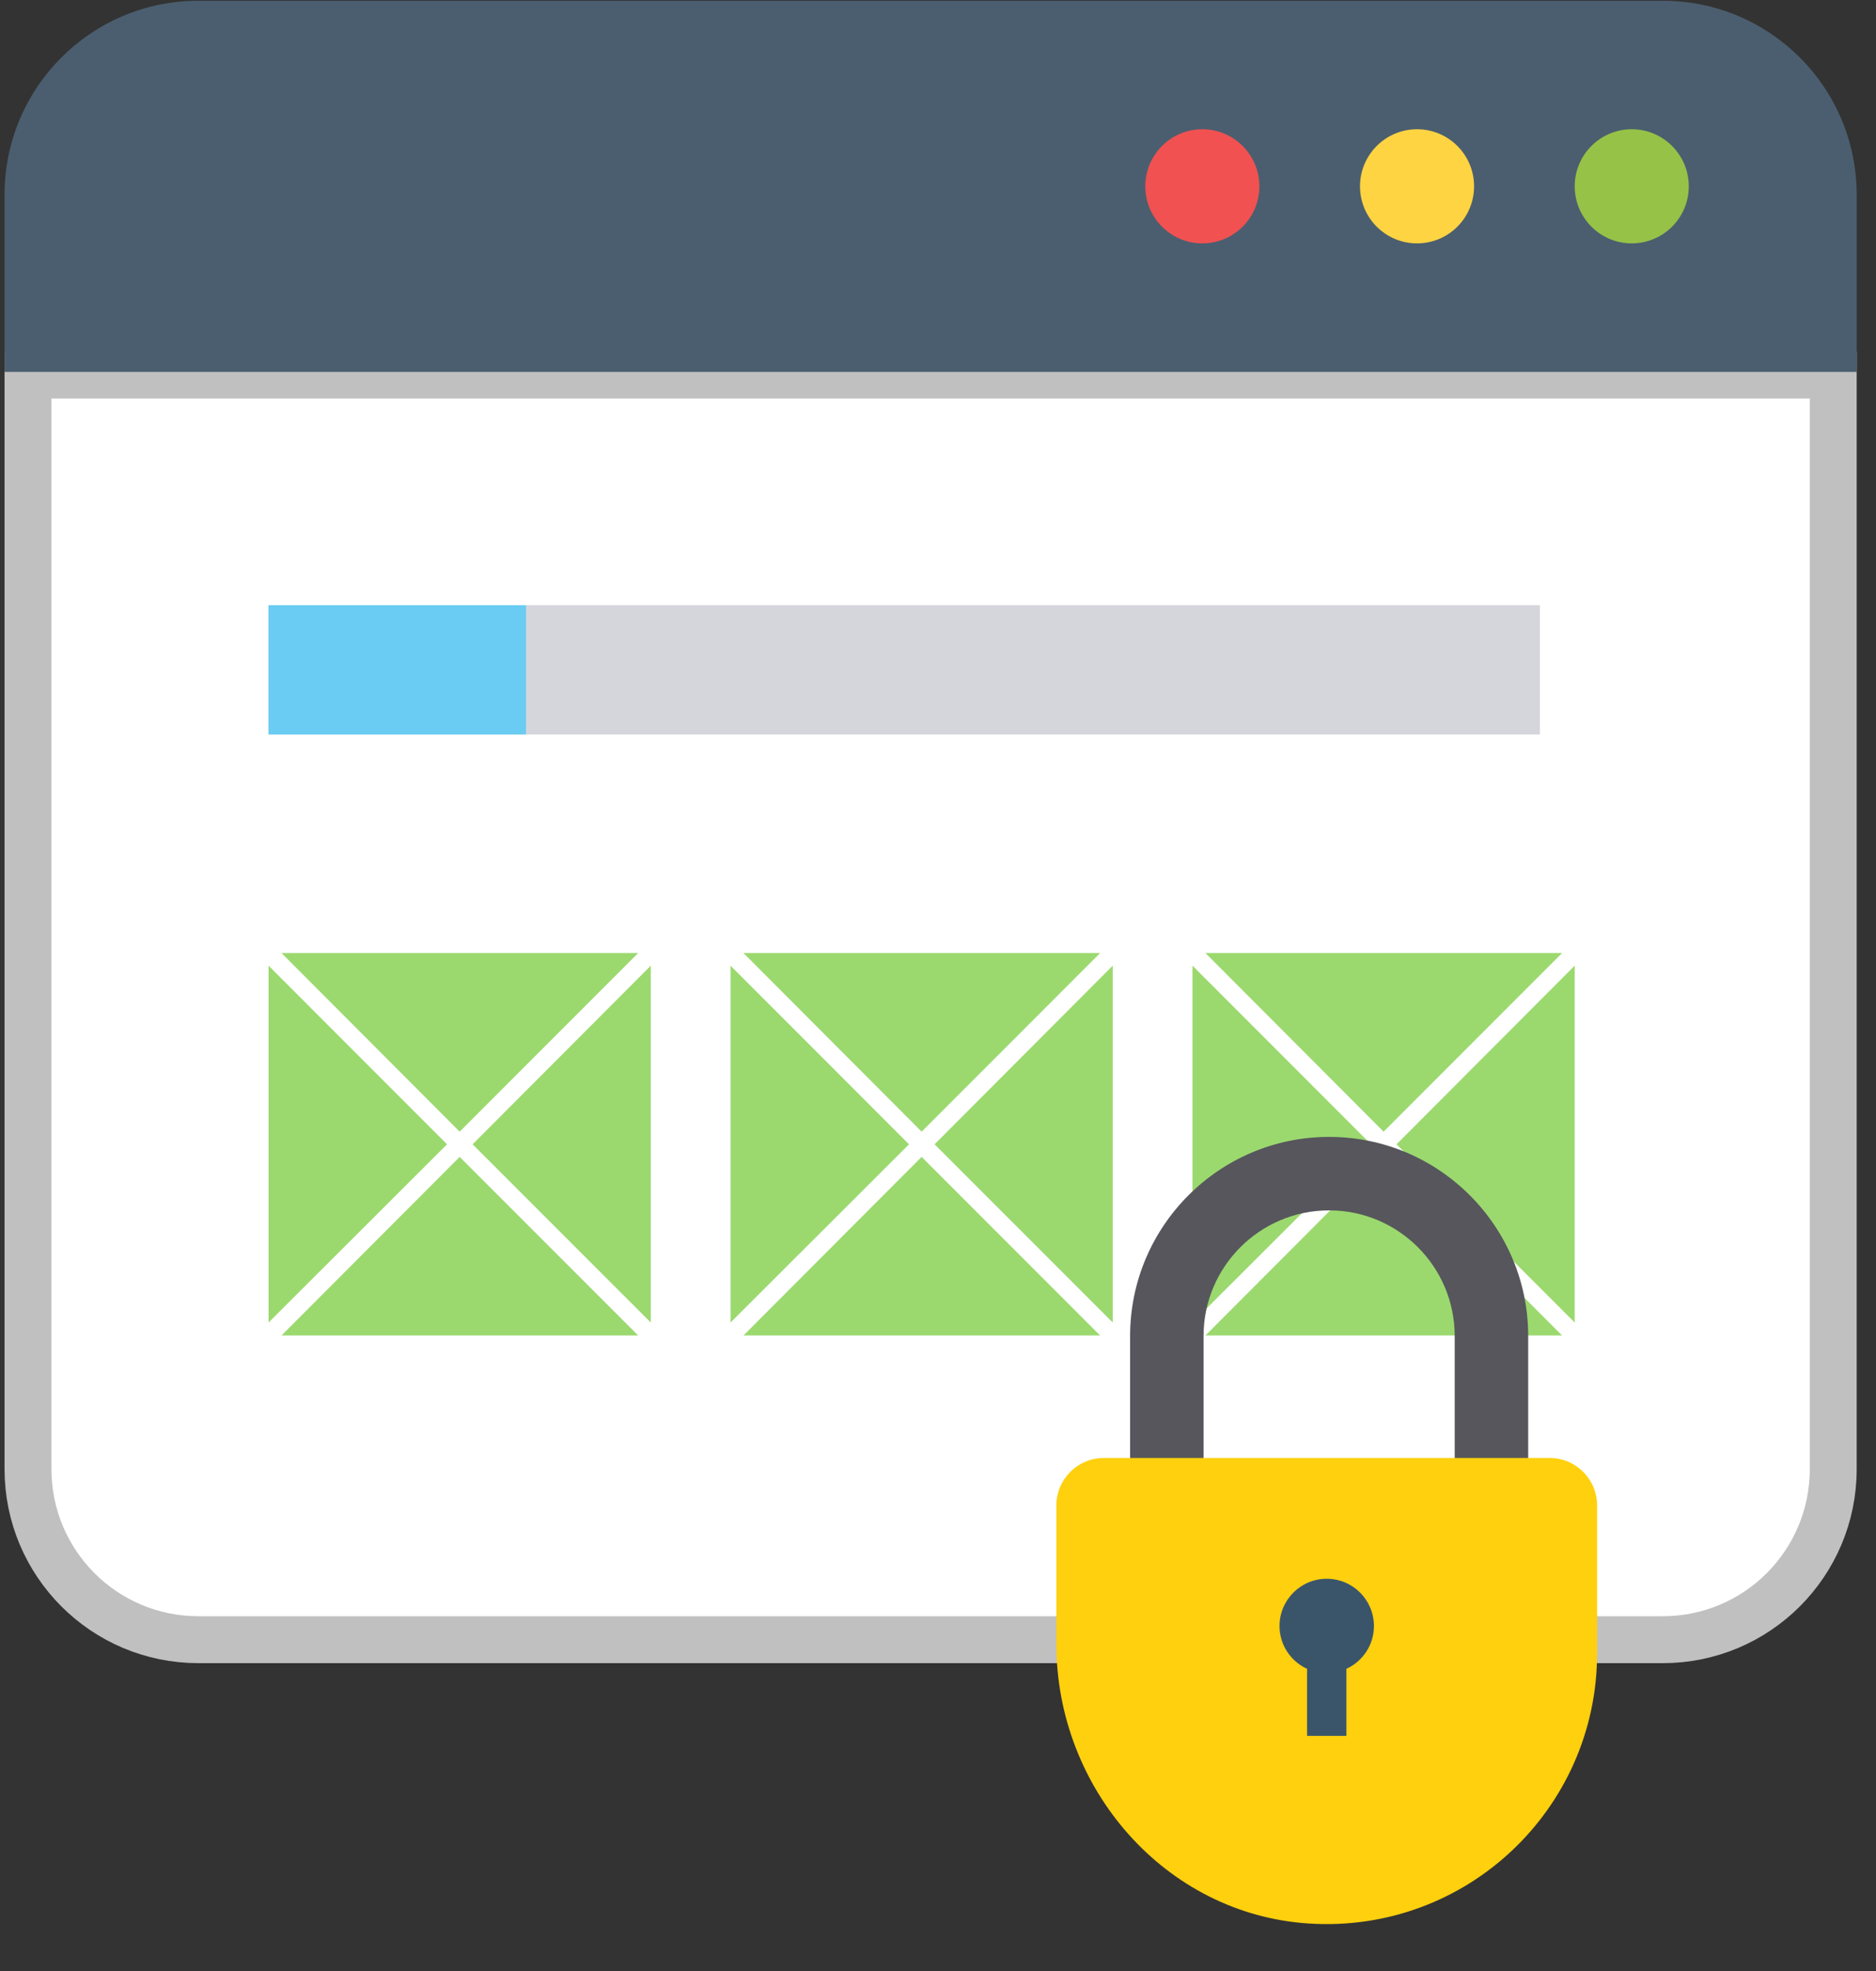 <svg xmlns="http://www.w3.org/2000/svg" width="40" height="42" viewBox="0 0 40 42">
    <rect x="0" y="0" width="40" height="42" fill="#333333" stroke="none"/>
    <g fill="none">
        <path fill="#FFF" stroke="silver" d="M39.088 7.992H.597v23.314c0 1.004.407 1.912 1.064 2.57.658.658 1.566 1.064 2.57 1.064h31.223c1.003 0 1.912-.406 2.57-1.064.657-.658 1.064-1.566 1.064-2.57V7.992z"/>
        <path fill="#4B5E6F" d="M39.588 7.925V4.15c0-2.283-1.851-4.134-4.134-4.134H4.23C1.948.016.097 1.866.097 4.15v3.775h39.49z"/>
        <g>
            <path fill="#96C247" d="M10.488.087c-.672 0-1.216.545-1.216 1.216 0 .672.544 1.216 1.216 1.216.671 0 1.216-.544 1.216-1.216 0-.671-.545-1.216-1.216-1.216z" transform="translate(24.304 2.667)"/>
            <path fill="#FFD442" d="M5.91.087c-.672 0-1.216.545-1.216 1.216 0 .672.544 1.216 1.216 1.216.672 0 1.216-.544 1.216-1.216C7.126.632 6.582.087 5.91.087z" transform="translate(24.304 2.667)"/>
            <path fill="#F15151" d="M1.332.087C.661.087.116.632.116 1.303c0 .672.545 1.216 1.216 1.216.672 0 1.216-.544 1.216-1.216 0-.671-.544-1.216-1.216-1.216z" transform="translate(24.304 2.667)"/>
        </g>
        <path fill="#D5D6DB" d="M5.725 12.896L32.834 12.896 32.834 15.651 5.725 15.651z"/>
        <path fill="#6ACCF2" d="M5.725 12.896L11.215 12.896 11.215 15.651 5.725 15.651z"/>
        <g fill="#9BD96F">
            <path d="M3.903 4.084L.097 7.882.097.277zM4.172 4.352L7.978 8.158.373 8.158zM4.172 3.815L.373.008 7.978.008zM8.247.277L8.247 7.882 4.448 4.084zM13.753 4.084L9.947 7.882 9.947.277zM14.022 4.352L17.828 8.158 10.223 8.158zM14.022 3.815L10.223.008 17.828.008zM18.097.277L18.097 7.882 14.298 4.084zM23.603 4.084L19.797 7.882 19.797.277zM23.872 4.352L27.678 8.158 20.073 8.158zM23.872 3.815L20.073.008 27.678.008zM27.947.277L27.947 7.882 24.148 4.084z" transform="translate(5.629 20.3)"/>
        </g>
        <path fill="#57565C" d="M25.662 31.856V28.47c0-1.477 1.201-2.678 2.678-2.678 1.476 0 2.677 1.201 2.677 2.678v3.385h1.567V28.47c0-2.34-1.904-4.244-4.244-4.244s-4.244 1.903-4.244 4.244v3.385h1.566z"/>
        <path fill="#FFD00D" d="M33.041 31.068h-9.505c-.56 0-1.012.453-1.012 1.012v2.958c0 3.07 2.317 5.751 5.38 5.95 3.358.217 6.149-2.442 6.149-5.753V32.08c0-.56-.453-1.012-1.012-1.012z"/>
        <path fill="#3A556A" d="M29.295 34.649c0-.556-.45-1.007-1.007-1.007-.556 0-1.006.451-1.006 1.007 0 .406.241.753.587.912v1.429h.839v-1.429c.346-.159.587-.506.587-.912z"/>
    </g>
</svg>
